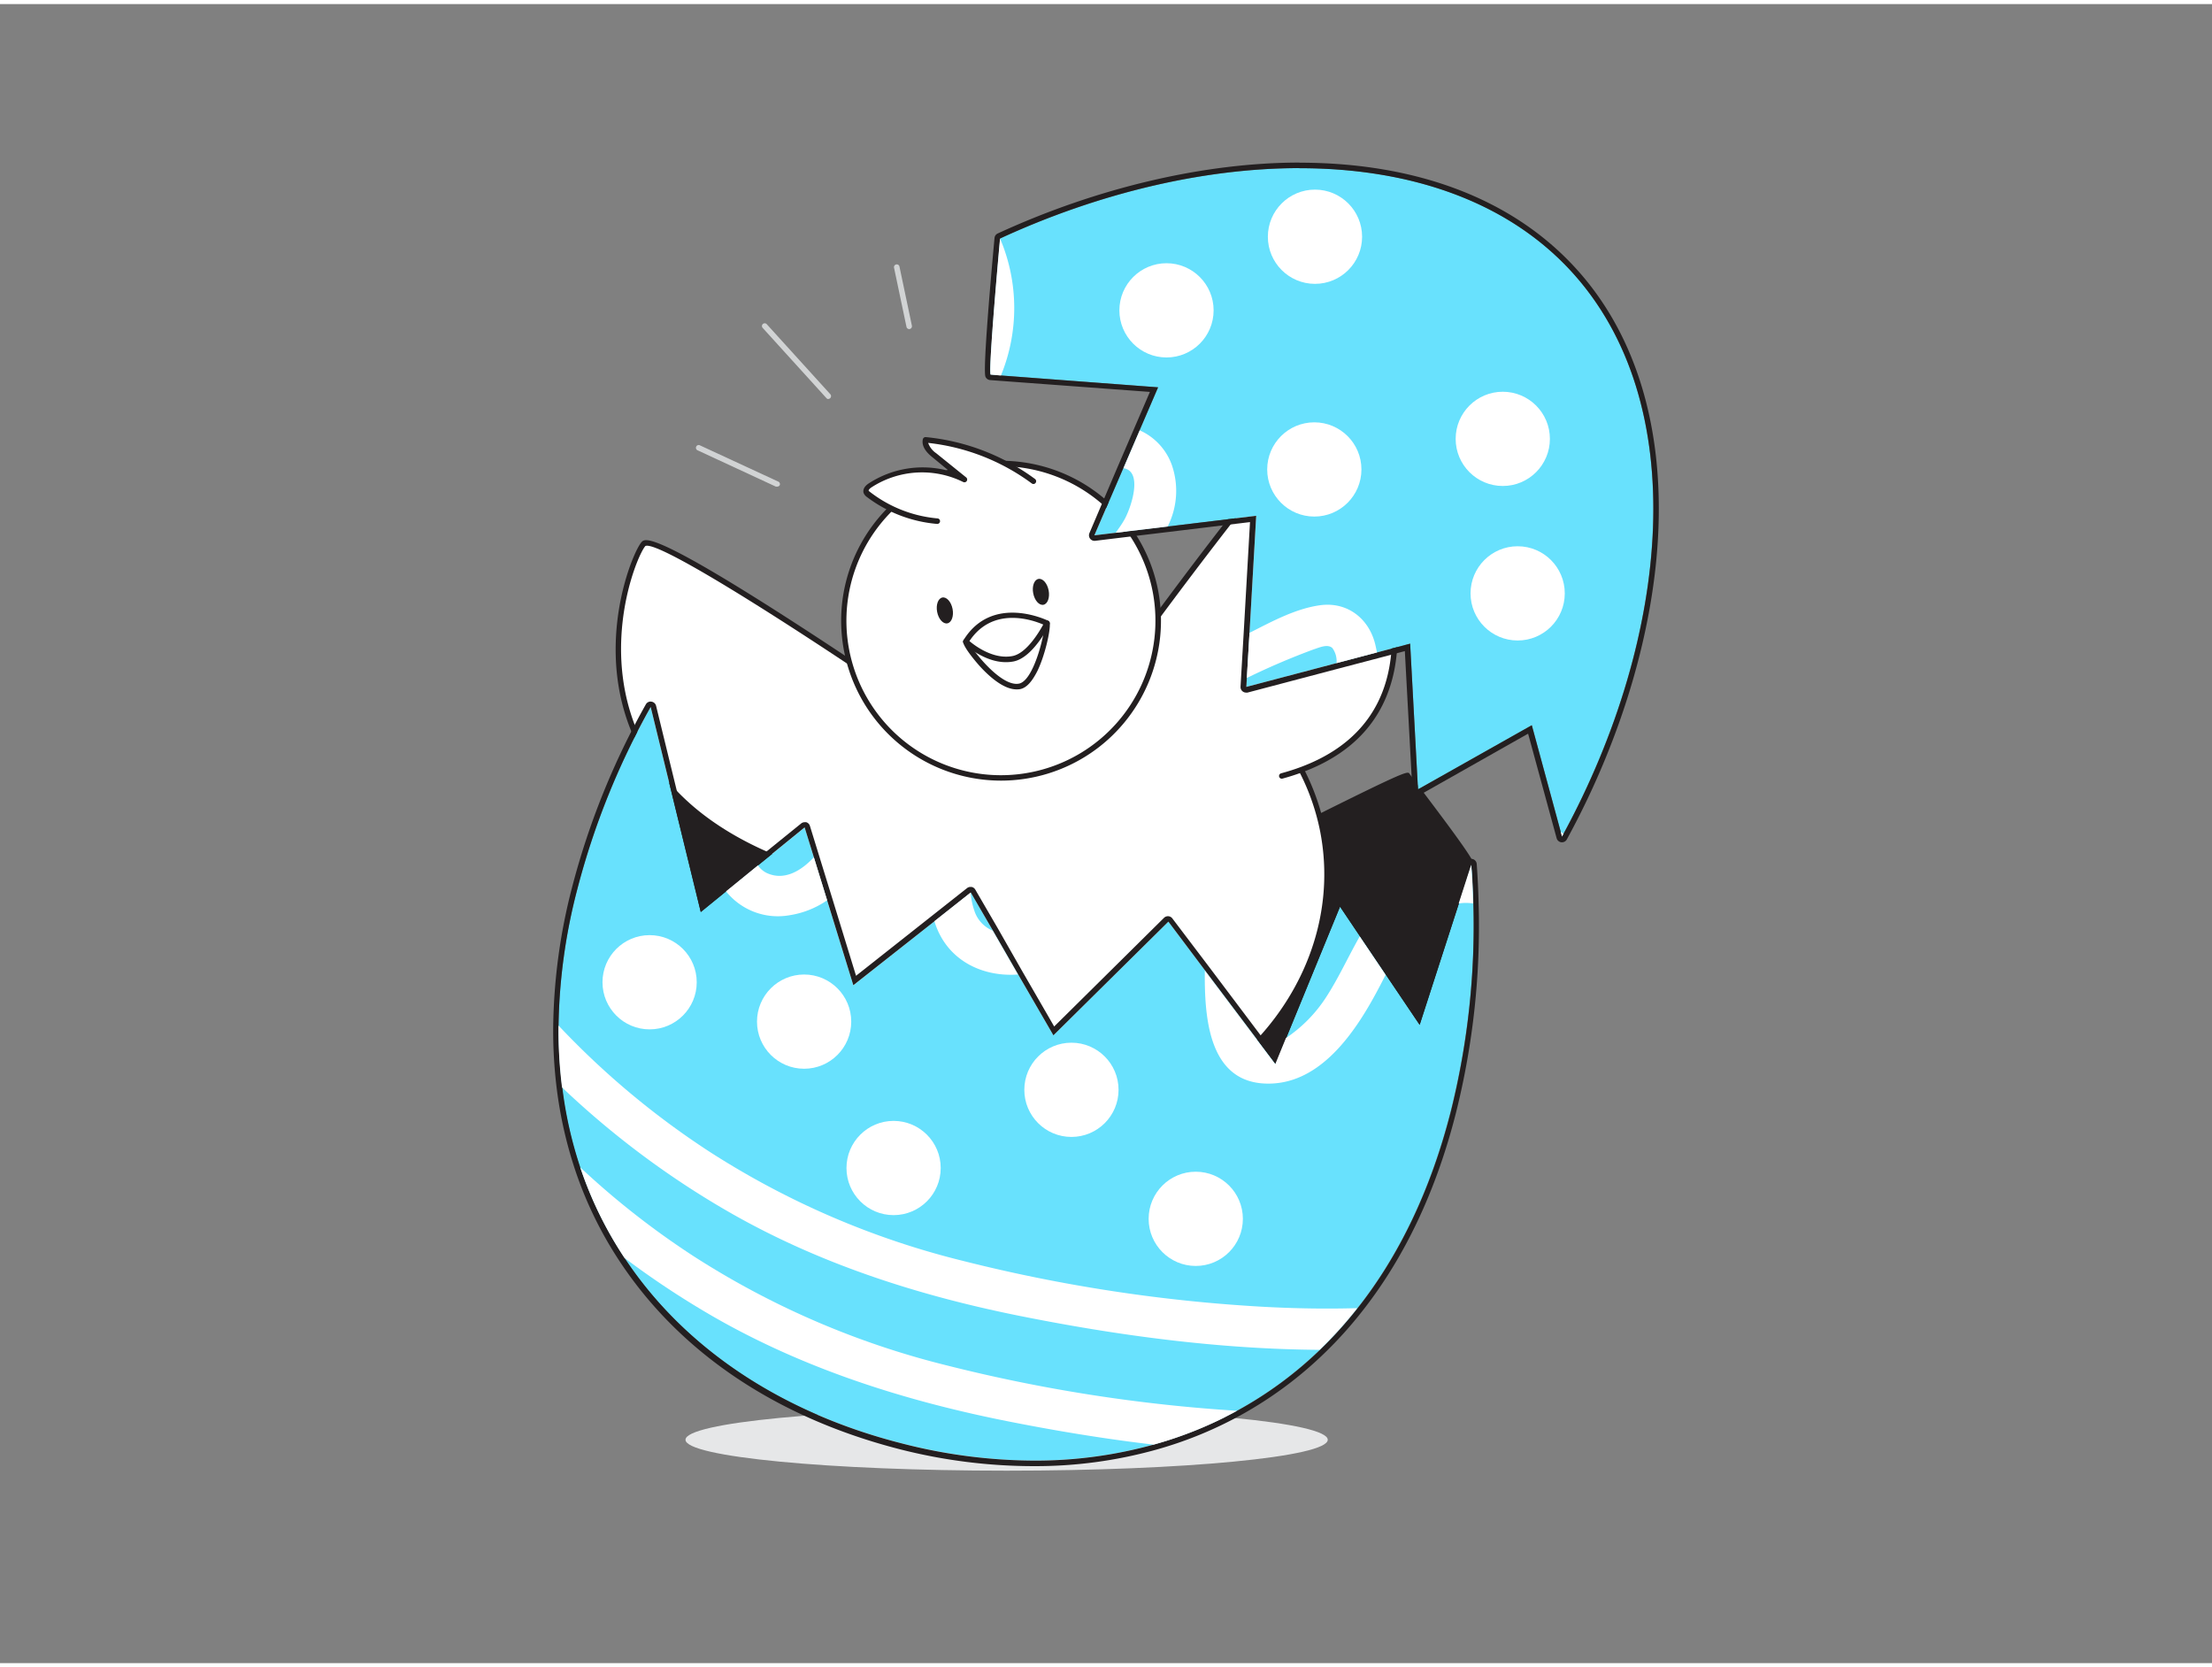 <svg xmlns="http://www.w3.org/2000/svg" viewBox="0 0 400 300" width="406" height="306" class="illustration styles_illustrationTablet__1DWOa"><rect x="0" y="0" width="400" height="300" fill="#808080" stroke="none"/><g id="_451_easter_eggs_flatline" data-name="#451_easter_eggs_flatline"><path d="M140.5,87.25a.54.54,0,0,1-.21,0l-14.1-6.54a.5.5,0,1,1,.42-.9l14.11,6.53A.5.5,0,0,1,141,87,.52.52,0,0,1,140.5,87.25Z" fill="#d1d3d4"></path><path d="M149.82,71.43a.5.5,0,0,1-.37-.17L137.93,58.57a.49.49,0,0,1,0-.7.5.5,0,0,1,.71,0l11.52,12.69a.51.51,0,0,1-.37.84Z" fill="#d1d3d4"></path><path d="M164.41,58.77a.51.51,0,0,1-.49-.4l-2.25-10.7a.5.5,0,0,1,.39-.59.49.49,0,0,1,.59.38l2.25,10.7a.52.52,0,0,1-.39.6Z" fill="#d1d3d4"></path><ellipse cx="182.03" cy="259.61" rx="58.07" ry="5.59" fill="#e6e7e8"></ellipse><path d="M266,155.54a.58.58,0,0,0-.15-.34c-.86-2.06-11.11-15.28-11.39-15.77-.18-.3-19.74,9.48-19.74,9.48l-5-19.31-17.94,15.58-6-16.88L189.9,141l-14.61-23.42-23.06,16.19-11.4-21.09L117.7,127.07l0,0s9.06,89.5,48,97.8c15.7,3.33,65.47,9.12,83.88-6.51S264.3,158.17,265,157.27c0,0,0,0,0,0,.7-.78,1.05-1.35,1-1.69Z" fill="#231f20"></path><path d="M205.81,229.21a219.73,219.73,0,0,1-40.22-3.83c-11.24-2.4-27.14-13.42-39-52.36a273.51,273.51,0,0,1-9.42-45.88.5.5,0,0,1,.29-.51l23.1-14.42a.49.49,0,0,1,.39-.06.5.5,0,0,1,.32.25L152.4,133,175,117.12a.53.53,0,0,1,.39-.08.5.5,0,0,1,.32.23L190,140.21l15.52-12.3a.44.44,0,0,1,.44-.09.5.5,0,0,1,.34.31l5.72,16.19,17.39-15.1a.52.52,0,0,1,.48-.1.5.5,0,0,1,.33.35l4.83,18.72c19.42-9.71,19.53-9.53,19.84-9l1.84,2.46c4.26,5.63,8.85,11.75,9.56,13.31a1.11,1.11,0,0,1,.21.51.92.92,0,0,1,0,.16c0,.41-.32,1-1.11,1.91-.05.38-.05,1.73,0,3.29.06,11,.23,44.59-15.49,57.94C240.39,226.84,222.75,229.21,205.81,229.21ZM118.2,127.35c.64,5.84,10.58,89.17,47.6,97.05,12.83,2.72,64.58,9.62,83.46-6.41,15.36-13,15.19-46.25,15.13-57.17,0-3.27,0-3.59.2-3.85l.07-.08h0a3.37,3.37,0,0,0,.87-1.27v0a.28.28,0,0,0,0-.08l-.06-.1c-.62-1.47-6.58-9.36-9.45-13.16-.92-1.21-1.43-1.88-1.69-2.24-1.9.74-12.35,5.88-19.31,9.36a.5.5,0,0,1-.43,0,.49.49,0,0,1-.28-.33l-4.77-18.53-17.34,15a.49.49,0,0,1-.45.11.48.48,0,0,1-.34-.32l-5.74-16.22-15.41,12.23a.5.5,0,0,1-.73-.13l-14.34-23-22.62,15.88a.48.48,0,0,1-.4.08.49.49,0,0,1-.33-.25l-11.15-20.62Zm147.33,28.21Z" fill="#231f20"></path><ellipse cx="190.23" cy="159.06" rx="49.85" ry="45.09" transform="translate(-26.77 39.07) rotate(-10.96)" fill="#fff"></ellipse><path d="M188.27,204.85a51.76,51.76,0,0,1-26.84-7.36c-11-6.64-18.31-16.89-20.62-28.86s.65-24.21,8.36-34.47a52.76,52.76,0,0,1,32.4-19.86c27.25-5.28,53.31,10.51,58.09,35.19h0c4.78,24.68-13.5,49-40.76,54.33A55.72,55.72,0,0,1,188.27,204.85Zm3.84-90.57a54,54,0,0,0-10.35,1A51.76,51.76,0,0,0,150,134.75c-7.54,10-10.45,22-8.19,33.69s9.43,21.7,20.17,28.2a51.76,51.76,0,0,0,36.76,6.2c26.72-5.17,44.65-29,40-53.16h0C234.62,128.68,214.78,114.28,192.11,114.28Z" fill="#231f20"></path><path d="M169.7,129.87s-50.8-35.14-53.35-32.24-18,42.55,28.35,58.49" fill="#fff"></path><path d="M144.7,156.62a.51.51,0,0,1-.17,0c-17.54-6-28.27-16-31.9-29.68C108.8,112.49,114.51,99,116,97.3c.61-.69,1.88-2.13,28.28,14.94,12.88,8.33,25.61,17.13,25.74,17.22a.5.5,0,0,1-.57.82C145.54,113.76,119,96.83,116.7,98c-1.38,1.57-6.84,14.62-3.11,28.67,3.54,13.33,14.06,23.09,31.27,29a.5.5,0,0,1,.31.63A.5.5,0,0,1,144.7,156.62Z" fill="#231f20"></path><path d="M204.4,117.4s32.45-44.59,34.45-42,33.17,53.26-7.06,64.17" fill="#fff"></path><path d="M231.79,140.07a.49.49,0,0,1-.48-.36.5.5,0,0,1,.35-.61c9.78-2.65,16.06-7.93,18.67-15.67,6-17.78-9.16-44.06-11.8-47.62-2.81.61-22.1,25.91-33.73,41.89a.5.5,0,0,1-.81-.59c5.14-7.06,30.95-42.26,34.61-42.31a.82.82,0,0,1,.65.3,94.65,94.65,0,0,1,9,17.82c3.25,8.53,6.43,20.79,3,30.83-2.73,8.08-9.24,13.56-19.36,16.31Z" fill="#231f20"></path><circle cx="181.02" cy="111.5" r="28.42" fill="#fff"></circle><path d="M181,140.42A28.92,28.92,0,1,1,209.42,106h0A28.94,28.94,0,0,1,181,140.42Zm.07-56.86a27.94,27.94,0,1,0,27.36,22.63h0a28,28,0,0,0-27.36-22.63Z" fill="#231f20"></path><path d="M174.66,115.27c-.16.65,5.76,8.86,9.69,8.1,3.33-.65,5.31-10.8,5-11.42Z" fill="#fff"></path><path d="M183.82,123.92c-2.17,0-4.55-2-6.22-3.74-1.25-1.31-3.62-4.22-3.43-5a.5.5,0,0,1,.38-.37l14.67-3.32a.49.49,0,0,1,.55.25c.37.7-.66,5.69-2.14,8.78-1,2-2,3.13-3.18,3.36A3.36,3.36,0,0,1,183.82,123.92Zm-8.51-8.29c1,1.79,5.85,7.85,8.95,7.25,2.54-.49,4.45-8.14,4.61-10.31Z" fill="#231f20"></path><path d="M189.33,112s-9.63-4.88-14.67,3.32c0,0,4.12,4,8.54,3.1C186.53,117.72,189.33,112,189.33,112Z" fill="#fff"></path><path d="M181.9,119c-4,0-7.43-3.21-7.59-3.36a.5.5,0,0,1-.08-.62c5.23-8.49,15.23-3.55,15.33-3.5a.5.5,0,0,1,.22.66c-.12.25-3,6-6.49,6.69A7.34,7.34,0,0,1,181.9,119Zm-6.59-3.81c1,.85,4.35,3.37,7.79,2.7,2.53-.49,4.82-4.36,5.55-5.69C186.75,111.37,179.53,108.82,175.31,115.18Z" fill="#231f20"></path><ellipse cx="170.86" cy="109.65" rx="1.42" ry="2.38" transform="translate(-17.73 34.48) rotate(-10.96)" fill="#231f20"></ellipse><ellipse cx="188.23" cy="106.28" rx="1.42" ry="2.38" transform="translate(-16.77 37.73) rotate(-10.96)" fill="#231f20"></ellipse><path d="M186.87,86.32a39.31,39.31,0,0,0-19.5-7.48c-.26,1.12.73,2.1,1.63,2.82L174.37,86a17.21,17.21,0,0,0-17.09,1.08c-.39.27-.83.69-.67,1.14a1.16,1.16,0,0,0,.41.47,23.78,23.78,0,0,0,12.43,4.77" fill="#fff"></path><path d="M169.45,94h0a24.44,24.44,0,0,1-12.69-4.87,1.61,1.61,0,0,1-.58-.7c-.2-.58.11-1.21.86-1.72a17.87,17.87,0,0,1,14.59-2.28L168.68,82c-.59-.47-2.15-1.74-1.8-3.31a.51.51,0,0,1,.53-.39,39.67,39.67,0,0,1,19.76,7.58.5.5,0,0,1,.1.7.48.48,0,0,1-.69.1,38.56,38.56,0,0,0-18.74-7.33,3.8,3.8,0,0,0,1.47,1.88l5.38,4.34a.5.5,0,0,1-.54.84,16.79,16.79,0,0,0-16.59,1c-.34.23-.51.47-.48.57s.17.17.25.24A23.3,23.3,0,0,0,169.49,93a.5.5,0,0,1,0,1Z" fill="#231f20"></path><path d="M262.32,200.22c-3.67,14.39-9.46,26.22-16.85,35.58a72.63,72.63,0,0,1-6.8,7.54,69.73,69.73,0,0,1-14.95,11h0a71,71,0,0,1-15.1,6.12c-14.17,4-29.84,3.81-45.67-.24-21.41-5.45-39.14-17-50.07-33.53a69.36,69.36,0,0,1-8-16.37,74.13,74.13,0,0,1-3.25-14.46A81.75,81.75,0,0,1,101,184.7,103.31,103.31,0,0,1,104.41,160a138.06,138.06,0,0,1,13.25-32.88l9.06,37.07,4.57-3.72,5.77-4.7,8.44-6.86,1.67,5.4,2.4,7.78,4.74,15.36L169,165.84l6.55-5.18,4,6.88,4.57,7.94,6.37,11,20.79-20.56,6.64,8.84,12.74,16.91,1.93-4.72,9.73-23.74,3.61,5.37,4.68,6.94,6.11,9.06,7.11-22,2.26-7c.17,2.35.29,4.71.34,7.06A138.58,138.58,0,0,1,262.32,200.22Z" fill="#68e1fd"></path><path d="M117.66,127.09l9.06,37.07,4.57-3.72,5.77-4.7,8.44-6.86,1.67,5.4,2.4,7.78,4.74,15.36L169,165.84l6.55-5.18,4,6.88,4.57,7.94,6.37,11,20.79-20.56,6.64,8.84,12.74,16.91,1.93-4.72,9.73-23.74,3.61,5.37,4.68,6.94,6.11,9.06,7.11-22,2.26-7c.17,2.35.29,4.71.34,7.06a138.58,138.58,0,0,1-4.06,37.59c-3.67,14.39-9.46,26.22-16.85,35.58a72.63,72.63,0,0,1-6.8,7.54,69.73,69.73,0,0,1-14.95,11h0a71,71,0,0,1-15.1,6.12A80,80,0,0,1,187,263.38a96.83,96.83,0,0,1-24-3.13c-21.41-5.45-39.14-17-50.07-33.53a69.36,69.36,0,0,1-8-16.37,74.13,74.13,0,0,1-3.25-14.46A81.75,81.75,0,0,1,101,184.7,103.31,103.31,0,0,1,104.41,160a138.06,138.06,0,0,1,13.25-32.88m0-1a1,1,0,0,0-.87.51,138.52,138.52,0,0,0-13.35,33.12,104.76,104.76,0,0,0-3.4,25,83.91,83.91,0,0,0,.63,11.31,76.46,76.46,0,0,0,3.3,14.66,70.29,70.29,0,0,0,8.07,16.6c10.92,16.55,28.43,28.3,50.65,34A98.07,98.07,0,0,0,187,264.38a81.27,81.27,0,0,0,21.91-2.93,71.59,71.59,0,0,0,15.2-6.15.94.94,0,0,0,.22-.12,70.74,70.74,0,0,0,15.06-11.12,73.29,73.29,0,0,0,6.9-7.64c7.71-9.77,13.44-21.87,17-35.95a138.78,138.78,0,0,0,4.09-37.87c-.05-2.22-.16-4.55-.34-7.1a1,1,0,0,0-.88-.93H266a1,1,0,0,0-1,.69l-2.26,7-6.48,20.07-5-7.36L246.71,168l-3.61-5.37a1,1,0,0,0-.83-.44h-.11a1,1,0,0,0-.82.62l-9.72,23.75-1.27,3.09-11.68-15.51L212,165.34a1,1,0,0,0-.73-.4h-.07a1,1,0,0,0-.71.29l-19.86,19.65-5.72-9.9L180.36,167l-4-6.88a1,1,0,0,0-.68-.48l-.19,0a1,1,0,0,0-.62.22l-6.55,5.17-13.52,10.68-4.3-14L148.12,154l-1.66-5.39a1,1,0,0,0-.67-.67,1.35,1.35,0,0,0-.29,0,1,1,0,0,0-.63.23L136.43,155l-5.77,4.71-3.35,2.72-8.67-35.54a1,1,0,0,0-.84-.75Z" fill="#231f20"></path><path d="M149.57,162.06a16.31,16.31,0,0,1-6.8,2.7,12,12,0,0,1-11.48-4.32l5.77-4.7a4,4,0,0,0,1.74,1.45c3.13,1.34,6.12-.5,8.37-2.91Z" fill="#fff"></path><path d="M184.07,175.48c-6.61.48-13-2.69-15.1-9.64l6.55-5.18a13.16,13.16,0,0,0,.69,3.33,5.82,5.82,0,0,0,3.29,3.55Z" fill="#fff"></path><path d="M245.88,168.6l4.68,6.94c-.36.7-.7,1.39-1.06,2.06-4.13,7.91-10.76,18.23-21.05,17.58-10-.64-10.66-12.26-10.58-20.4l12.74,16.91,1.93-4.72a25.64,25.64,0,0,0,7.09-7.12C242,176.26,243.75,172.33,245.88,168.6Z" fill="#fff"></path><path d="M266.38,162.63a8.71,8.71,0,0,0-2.6,0l2.26-7C266.21,157.92,266.33,160.28,266.38,162.63Z" fill="#fff"></path><path d="M101,184.71a83.31,83.31,0,0,0,.63,11.18,158,158,0,0,0,30.21,22.55c16.2,9.3,33.93,15,52.19,18.7,17.93,3.61,36.28,6.08,54.59,6.21a73.64,73.64,0,0,0,6.81-7.54c-5.64.16-11.28.06-16.91-.24a286.93,286.93,0,0,1-54.44-8.32,151.62,151.62,0,0,1-45.83-19.76A149.34,149.34,0,0,1,101,184.71Z" fill="#fff"></path><path d="M104.92,210.35a69.74,69.74,0,0,0,8,16.37A158.2,158.2,0,0,0,129,237.35c16.19,9.3,33.93,15,52.19,18.71,9.05,1.82,18.2,3.35,27.41,4.43a70.72,70.72,0,0,0,15.1-6.12,287.24,287.24,0,0,1-52.47-8.2,151.9,151.9,0,0,1-45.83-19.77A147.83,147.83,0,0,1,104.92,210.35Z" fill="#fff"></path><circle cx="193.75" cy="196.33" r="8.52" fill="#fff"></circle><circle cx="216.23" cy="219.66" r="8.52" fill="#fff"></circle><circle cx="161.59" cy="210.47" r="8.52" fill="#fff"></circle><circle cx="145.41" cy="184" r="8.52" fill="#fff"></circle><circle cx="117.47" cy="176.88" r="8.52" fill="#fff"></circle><path d="M282.73,150c-.08.18-.18.34-.27.52l-.23-.85L277,130.4,256.42,142,255,115.65l-6,1.59-7.31,1.93-16.31,4.3.09-1.61.48-8.16,1.21-21.17-16,1.94-9.4,1.13-3.86.46,5.23-12.14,2.94-6.84,3.35-7.78L181,67.16,179.13,67c-.44-1.07,1.71-24.61,1.71-24.61,37.25-17.18,80.55-18.54,103.08,5.7C306.18,72.06,302,114.41,282.73,150Z" fill="#68e1fd"></path><path d="M235,29.68c19.46,0,37.07,5.67,48.93,18.43,22.26,24,18.1,66.3-1.19,101.92-.08.18-.18.34-.27.52l-.23-.85L277,130.4,256.42,142,255,115.65l-6,1.59-7.31,1.93-16.31,4.3.09-1.61.48-8.16,1.21-21.17-16,1.94-9.4,1.13-3.86.46,5.23-12.14,2.94-6.84,3.35-7.78L181,67.16,179.13,67c-.44-1.07,1.71-24.61,1.71-24.61,17.64-8.14,36.64-12.73,54.15-12.73m0-1v0h0c-17.27,0-36.65,4.56-54.57,12.82a1,1,0,0,0-.58.82c-1,10.85-2.07,24-1.64,25.07a1,1,0,0,0,.85.62l1.84.14,27.05,2-2.8,6.5-2.94,6.83L197,95.67a1,1,0,0,0,.91,1.39H198l3.85-.47,9.4-1.13,14.79-1.79-1.14,20-.48,8.16-.09,1.61a1,1,0,0,0,1,1.06.78.78,0,0,0,.26,0l16.3-4.3,7.32-1.92,4.83-1.28,1.36,25.12a1,1,0,0,0,.52.82,1,1,0,0,0,.48.12,1,1,0,0,0,.49-.13l19.44-11L281.26,150l.23.84a1,1,0,0,0,.88.73h.09a1,1,0,0,0,.9-.57l.12-.22.15-.28c9.83-18.16,15.61-38,16.27-55.75.72-19.43-4.55-35.79-15.25-47.3C273.26,35.17,256.08,28.68,235,28.68Z" fill="#231f20"></path><path d="M181,67.16,179.13,67c-.44-1.07,1.71-24.61,1.71-24.61A32.1,32.1,0,0,1,181,67.16Z" fill="#fff"></path><path d="M211.15,94.47l-9.4,1.13c.48-.69,1-1.38,1.41-2.09,1.21-1.91,3.73-9,0-9.59l2.94-6.84a10.87,10.87,0,0,1,5.8,6.25A14.28,14.28,0,0,1,211.15,94.47Z" fill="#fff"></path><path d="M249,117.24l-7.31,1.93a4,4,0,0,0-.76-2.73c-.85-.78-2.34-.09-3.36.24a128.31,128.31,0,0,0-12.1,5.18l.48-8.16c4.19-2.13,8.36-4.39,12.8-5,5-.66,8.95,2.53,10,7.35C248.84,116.46,248.92,116.85,249,117.24Z" fill="#fff"></path><path d="M282.73,150c-.08.18-.18.34-.27.52l-.23-.85Z" fill="#fff"></path><circle cx="237.67" cy="84.15" r="8.52" fill="#fff"></circle><circle cx="237.79" cy="42.07" r="8.52" fill="#fff"></circle><circle cx="271.75" cy="78.62" r="8.52" fill="#fff"></circle><circle cx="274.44" cy="106.56" r="8.52" fill="#fff"></circle><circle cx="210.94" cy="55.38" r="8.52" fill="#fff"></circle></g></svg>